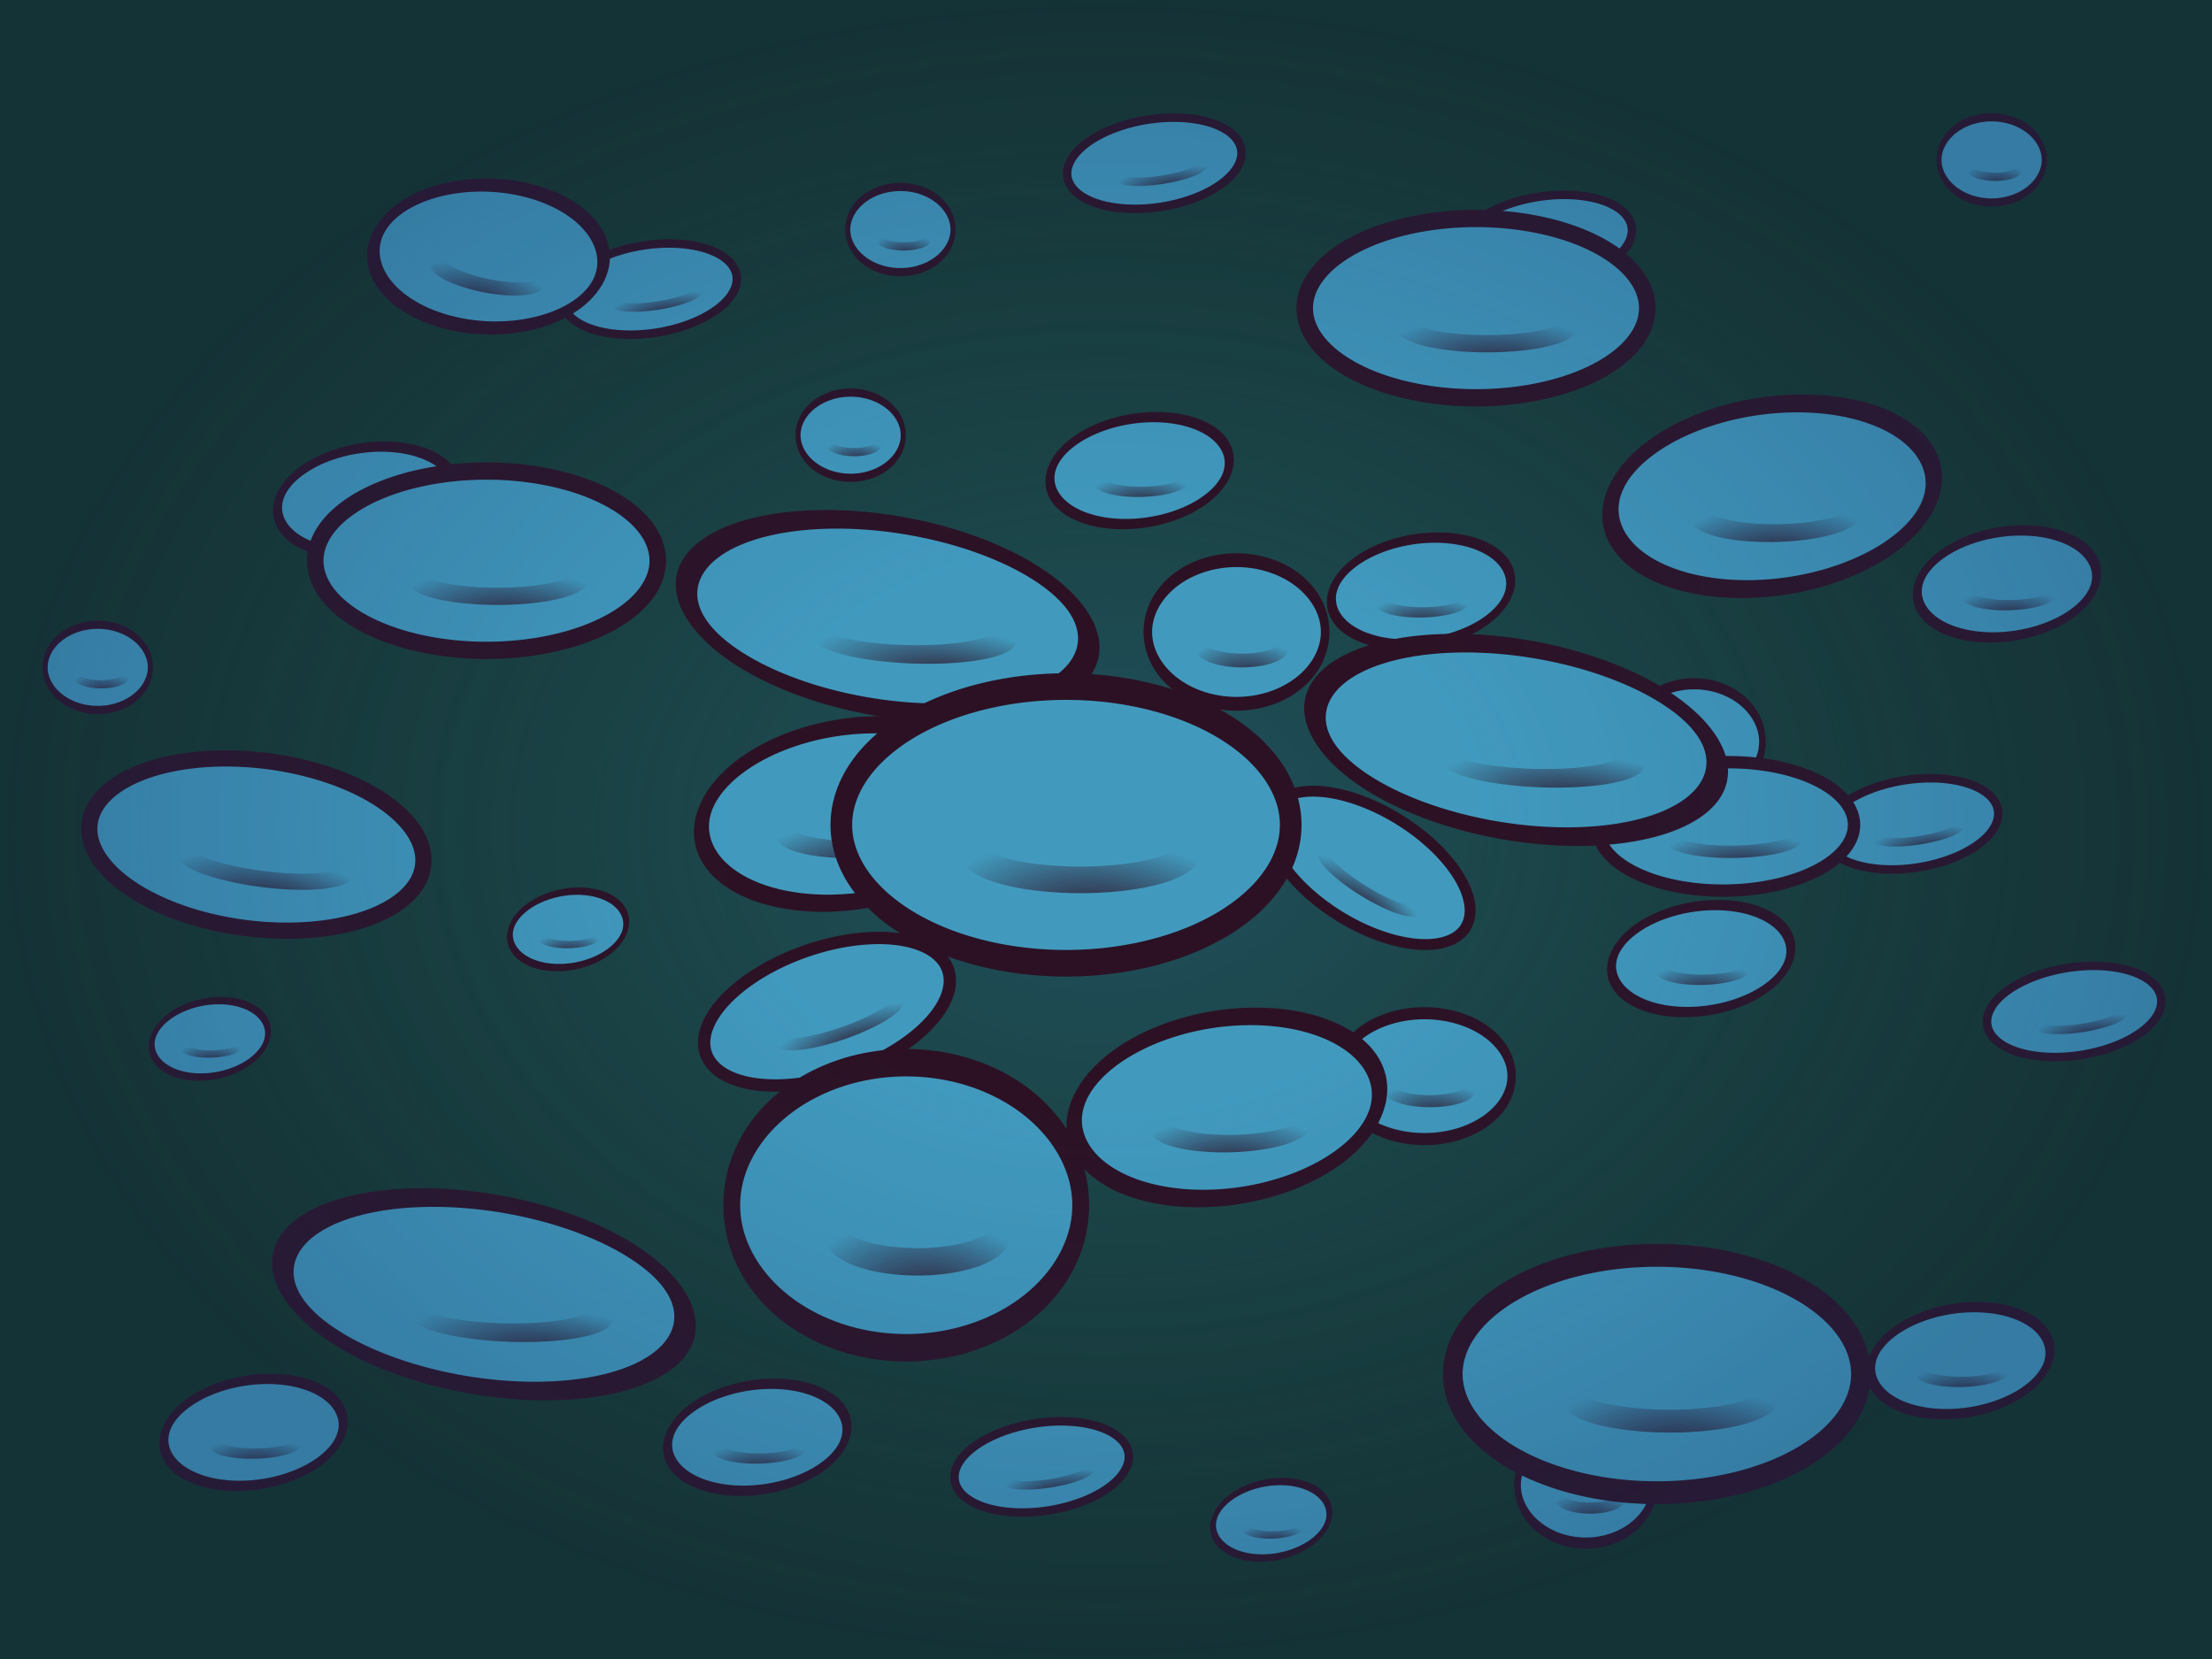 <?xml version="1.0" encoding="UTF-8" standalone="no"?>
<!-- Created with Inkscape (http://www.inkscape.org/) -->
<svg
   xmlns:dc="http://purl.org/dc/elements/1.1/"
   xmlns:cc="http://creativecommons.org/ns#"
   xmlns:rdf="http://www.w3.org/1999/02/22-rdf-syntax-ns#"
   xmlns:svg="http://www.w3.org/2000/svg"
   xmlns="http://www.w3.org/2000/svg"
   xmlns:xlink="http://www.w3.org/1999/xlink"
   xmlns:sodipodi="http://sodipodi.sourceforge.net/DTD/sodipodi-0.dtd"
   xmlns:inkscape="http://www.inkscape.org/namespaces/inkscape"
   width="640"
   height="480"
   id="svg2"
   sodipodi:version="0.32"
   inkscape:version="0.46"
   sodipodi:docname="bg0.svg"
   inkscape:output_extension="org.inkscape.output.svg.inkscape"
   inkscape:export-filename="C:\Users\Jesper\Documents\Visual Studio 2008\Projects\L2Stack\Debug\data\bg0.png"
   inkscape:export-xdpi="72"
   inkscape:export-ydpi="72"
   version="1.0">
  <defs
     id="defs4">
    <linearGradient
       id="linearGradient8697">
      <stop
         style="stop-color:#20505e;stop-opacity:1;"
         offset="0"
         id="stop8699" />
      <stop
         style="stop-color:#133323;stop-opacity:1;"
         offset="1"
         id="stop8701" />
    </linearGradient>
    <linearGradient
       id="linearGradient3537">
      <stop
         style="stop-color:#1e5074;stop-opacity:0;"
         offset="0"
         id="stop3539" />
      <stop
         id="stop3739"
         offset="0.329"
         style="stop-color:#1e3f74;stop-opacity:0;" />
      <stop
         style="stop-color:#193163;stop-opacity:0.298;"
         offset="1"
         id="stop3541" />
    </linearGradient>
    <linearGradient
       inkscape:collect="always"
       id="linearGradient2387">
      <stop
         style="stop-color:#2c1124;stop-opacity:1;"
         offset="0"
         id="stop2389" />
      <stop
         style="stop-color:#2c1124;stop-opacity:0;"
         offset="1"
         id="stop2391" />
    </linearGradient>
    <inkscape:perspective
       sodipodi:type="inkscape:persp3d"
       inkscape:vp_x="0 : 526.18109 : 1"
       inkscape:vp_y="0 : 1000 : 0"
       inkscape:vp_z="744.09448 : 526.18109 : 1"
       inkscape:persp3d-origin="372.04724 : 350.78739 : 1"
       id="perspective10" />
    <radialGradient
       inkscape:collect="always"
       xlink:href="#linearGradient3537"
       id="radialGradient3649"
       gradientUnits="userSpaceOnUse"
       gradientTransform="matrix(0.934,0,0,0.701,1.782,253.259)"
       cx="376.787"
       cy="393.238"
       fx="376.787"
       fy="393.238"
       r="342.442" />
    <radialGradient
       inkscape:collect="always"
       xlink:href="#linearGradient2387"
       id="radialGradient3657"
       gradientUnits="userSpaceOnUse"
       gradientTransform="matrix(3.5466034e-2,-0.555,1.389,8.873016e-2,-178.187,622.509)"
       cx="376.95"
       cy="431.967"
       fx="376.95"
       fy="431.967"
       r="105.879" />
    <radialGradient
       inkscape:collect="always"
       xlink:href="#linearGradient2387"
       id="radialGradient3663"
       gradientUnits="userSpaceOnUse"
       gradientTransform="matrix(3.5466034e-2,-0.555,1.389,8.873016e-2,-178.187,622.509)"
       cx="376.95"
       cy="431.967"
       fx="376.95"
       fy="431.967"
       r="105.879" />
    <radialGradient
       inkscape:collect="always"
       xlink:href="#linearGradient8697"
       id="radialGradient8703"
       cx="373.383"
       cy="514.104"
       fx="373.383"
       fy="514.104"
       r="339.507"
       gradientTransform="matrix(0.943,0,0,0.707,1.946,165.435)"
       gradientUnits="userSpaceOnUse" />
    <radialGradient
       inkscape:collect="always"
       xlink:href="#linearGradient2387"
       id="radialGradient6836"
       gradientUnits="userSpaceOnUse"
       gradientTransform="matrix(3.5466034e-2,-0.555,1.389,8.873016e-2,-178.187,622.509)"
       cx="376.95"
       cy="431.967"
       fx="376.95"
       fy="431.967"
       r="105.879" />
    <radialGradient
       inkscape:collect="always"
       xlink:href="#linearGradient2387"
       id="radialGradient6838"
       gradientUnits="userSpaceOnUse"
       gradientTransform="matrix(3.5466034e-2,-0.555,1.389,8.873016e-2,-178.187,622.509)"
       cx="376.95"
       cy="431.967"
       fx="376.95"
       fy="431.967"
       r="105.879" />
    <radialGradient
       inkscape:collect="always"
       xlink:href="#linearGradient2387"
       id="radialGradient6840"
       gradientUnits="userSpaceOnUse"
       gradientTransform="matrix(3.5466034e-2,-0.555,1.389,8.873016e-2,-178.187,622.509)"
       cx="376.95"
       cy="431.967"
       fx="376.95"
       fy="431.967"
       r="105.879" />
    <radialGradient
       inkscape:collect="always"
       xlink:href="#linearGradient2387"
       id="radialGradient6842"
       gradientUnits="userSpaceOnUse"
       gradientTransform="matrix(3.5466034e-2,-0.555,1.389,8.873016e-2,-178.187,622.509)"
       cx="376.95"
       cy="431.967"
       fx="376.95"
       fy="431.967"
       r="105.879" />
    <radialGradient
       inkscape:collect="always"
       xlink:href="#linearGradient2387"
       id="radialGradient6844"
       gradientUnits="userSpaceOnUse"
       gradientTransform="matrix(3.5466034e-2,-0.555,1.389,8.873016e-2,-178.187,622.509)"
       cx="376.95"
       cy="431.967"
       fx="376.95"
       fy="431.967"
       r="105.879" />
    <radialGradient
       inkscape:collect="always"
       xlink:href="#linearGradient2387"
       id="radialGradient6846"
       gradientUnits="userSpaceOnUse"
       gradientTransform="matrix(3.5466034e-2,-0.555,1.389,8.873016e-2,-178.187,622.509)"
       cx="376.95"
       cy="431.967"
       fx="376.95"
       fy="431.967"
       r="105.879" />
    <radialGradient
       inkscape:collect="always"
       xlink:href="#linearGradient2387"
       id="radialGradient6848"
       gradientUnits="userSpaceOnUse"
       gradientTransform="matrix(3.5466034e-2,-0.555,1.389,8.873016e-2,-178.187,622.509)"
       cx="376.95"
       cy="431.967"
       fx="376.95"
       fy="431.967"
       r="105.879" />
    <radialGradient
       inkscape:collect="always"
       xlink:href="#linearGradient2387"
       id="radialGradient6850"
       gradientUnits="userSpaceOnUse"
       gradientTransform="matrix(3.5466034e-2,-0.555,1.389,8.873016e-2,-178.187,622.509)"
       cx="376.95"
       cy="431.967"
       fx="376.95"
       fy="431.967"
       r="105.879" />
    <radialGradient
       inkscape:collect="always"
       xlink:href="#linearGradient2387"
       id="radialGradient6852"
       gradientUnits="userSpaceOnUse"
       gradientTransform="matrix(3.5466034e-2,-0.555,1.389,8.873016e-2,-178.187,622.509)"
       cx="376.95"
       cy="431.967"
       fx="376.95"
       fy="431.967"
       r="105.879" />
    <radialGradient
       inkscape:collect="always"
       xlink:href="#linearGradient2387"
       id="radialGradient6854"
       gradientUnits="userSpaceOnUse"
       gradientTransform="matrix(3.5466034e-2,-0.555,1.389,8.873016e-2,-178.187,622.509)"
       cx="376.95"
       cy="431.967"
       fx="376.95"
       fy="431.967"
       r="105.879" />
    <radialGradient
       inkscape:collect="always"
       xlink:href="#linearGradient2387"
       id="radialGradient6856"
       gradientUnits="userSpaceOnUse"
       gradientTransform="matrix(3.5466034e-2,-0.555,1.389,8.873016e-2,-178.187,622.509)"
       cx="376.95"
       cy="431.967"
       fx="376.95"
       fy="431.967"
       r="105.879" />
    <radialGradient
       inkscape:collect="always"
       xlink:href="#linearGradient2387"
       id="radialGradient6858"
       gradientUnits="userSpaceOnUse"
       gradientTransform="matrix(3.5466034e-2,-0.555,1.389,8.873016e-2,-178.187,622.509)"
       cx="376.95"
       cy="431.967"
       fx="376.95"
       fy="431.967"
       r="105.879" />
    <radialGradient
       inkscape:collect="always"
       xlink:href="#linearGradient2387"
       id="radialGradient6860"
       gradientUnits="userSpaceOnUse"
       gradientTransform="matrix(3.5466034e-2,-0.555,1.389,8.873016e-2,-178.187,622.509)"
       cx="376.95"
       cy="431.967"
       fx="376.95"
       fy="431.967"
       r="105.879" />
    <radialGradient
       inkscape:collect="always"
       xlink:href="#linearGradient2387"
       id="radialGradient6862"
       gradientUnits="userSpaceOnUse"
       gradientTransform="matrix(3.5466034e-2,-0.555,1.389,8.873016e-2,-178.187,622.509)"
       cx="376.95"
       cy="431.967"
       fx="376.95"
       fy="431.967"
       r="105.879" />
    <radialGradient
       inkscape:collect="always"
       xlink:href="#linearGradient2387"
       id="radialGradient6864"
       gradientUnits="userSpaceOnUse"
       gradientTransform="matrix(3.5466034e-2,-0.555,1.389,8.873016e-2,-178.187,622.509)"
       cx="376.95"
       cy="431.967"
       fx="376.95"
       fy="431.967"
       r="105.879" />
    <radialGradient
       inkscape:collect="always"
       xlink:href="#linearGradient2387"
       id="radialGradient6866"
       gradientUnits="userSpaceOnUse"
       gradientTransform="matrix(3.5466034e-2,-0.555,1.389,8.873016e-2,-178.187,622.509)"
       cx="376.95"
       cy="431.967"
       fx="376.95"
       fy="431.967"
       r="105.879" />
    <radialGradient
       inkscape:collect="always"
       xlink:href="#linearGradient2387"
       id="radialGradient6868"
       gradientUnits="userSpaceOnUse"
       gradientTransform="matrix(3.5466034e-2,-0.555,1.389,8.873016e-2,-178.187,622.509)"
       cx="376.95"
       cy="431.967"
       fx="376.95"
       fy="431.967"
       r="105.879" />
    <radialGradient
       inkscape:collect="always"
       xlink:href="#linearGradient2387"
       id="radialGradient6870"
       gradientUnits="userSpaceOnUse"
       gradientTransform="matrix(3.5466034e-2,-0.555,1.389,8.873016e-2,-178.187,622.509)"
       cx="376.95"
       cy="431.967"
       fx="376.95"
       fy="431.967"
       r="105.879" />
    <radialGradient
       inkscape:collect="always"
       xlink:href="#linearGradient2387"
       id="radialGradient6872"
       gradientUnits="userSpaceOnUse"
       gradientTransform="matrix(3.5466034e-2,-0.555,1.389,8.873016e-2,-178.187,622.509)"
       cx="376.95"
       cy="431.967"
       fx="376.95"
       fy="431.967"
       r="105.879" />
    <radialGradient
       inkscape:collect="always"
       xlink:href="#linearGradient2387"
       id="radialGradient6874"
       gradientUnits="userSpaceOnUse"
       gradientTransform="matrix(3.5466034e-2,-0.555,1.389,8.873016e-2,-178.187,622.509)"
       cx="376.95"
       cy="431.967"
       fx="376.95"
       fy="431.967"
       r="105.879" />
    <radialGradient
       inkscape:collect="always"
       xlink:href="#linearGradient2387"
       id="radialGradient6876"
       gradientUnits="userSpaceOnUse"
       gradientTransform="matrix(3.5466034e-2,-0.555,1.389,8.873016e-2,-178.187,622.509)"
       cx="376.95"
       cy="431.967"
       fx="376.95"
       fy="431.967"
       r="105.879" />
    <radialGradient
       inkscape:collect="always"
       xlink:href="#linearGradient2387"
       id="radialGradient6878"
       gradientUnits="userSpaceOnUse"
       gradientTransform="matrix(3.5466034e-2,-0.555,1.389,8.873016e-2,-178.187,622.509)"
       cx="376.95"
       cy="431.967"
       fx="376.95"
       fy="431.967"
       r="105.879" />
    <radialGradient
       inkscape:collect="always"
       xlink:href="#linearGradient2387"
       id="radialGradient6880"
       gradientUnits="userSpaceOnUse"
       gradientTransform="matrix(3.5466034e-2,-0.555,1.389,8.873016e-2,-178.187,622.509)"
       cx="376.95"
       cy="431.967"
       fx="376.95"
       fy="431.967"
       r="105.879" />
    <radialGradient
       inkscape:collect="always"
       xlink:href="#linearGradient2387"
       id="radialGradient6882"
       gradientUnits="userSpaceOnUse"
       gradientTransform="matrix(3.5466034e-2,-0.555,1.389,8.873016e-2,-178.187,622.509)"
       cx="376.95"
       cy="431.967"
       fx="376.95"
       fy="431.967"
       r="105.879" />
    <radialGradient
       inkscape:collect="always"
       xlink:href="#linearGradient2387"
       id="radialGradient6884"
       gradientUnits="userSpaceOnUse"
       gradientTransform="matrix(3.5466034e-2,-0.555,1.389,8.873016e-2,-178.187,622.509)"
       cx="376.95"
       cy="431.967"
       fx="376.95"
       fy="431.967"
       r="105.879" />
    <radialGradient
       inkscape:collect="always"
       xlink:href="#linearGradient2387"
       id="radialGradient6886"
       gradientUnits="userSpaceOnUse"
       gradientTransform="matrix(3.5466034e-2,-0.555,1.389,8.873016e-2,-178.187,622.509)"
       cx="376.95"
       cy="431.967"
       fx="376.95"
       fy="431.967"
       r="105.879" />
    <radialGradient
       inkscape:collect="always"
       xlink:href="#linearGradient2387"
       id="radialGradient6888"
       gradientUnits="userSpaceOnUse"
       gradientTransform="matrix(3.5466034e-2,-0.555,1.389,8.873016e-2,-178.187,622.509)"
       cx="376.95"
       cy="431.967"
       fx="376.95"
       fy="431.967"
       r="105.879" />
    <radialGradient
       inkscape:collect="always"
       xlink:href="#linearGradient2387"
       id="radialGradient6890"
       gradientUnits="userSpaceOnUse"
       gradientTransform="matrix(3.5466034e-2,-0.555,1.389,8.873016e-2,-178.187,622.509)"
       cx="376.95"
       cy="431.967"
       fx="376.95"
       fy="431.967"
       r="105.879" />
    <radialGradient
       inkscape:collect="always"
       xlink:href="#linearGradient2387"
       id="radialGradient6892"
       gradientUnits="userSpaceOnUse"
       gradientTransform="matrix(3.5466034e-2,-0.555,1.389,8.873016e-2,-178.187,622.509)"
       cx="376.95"
       cy="431.967"
       fx="376.95"
       fy="431.967"
       r="105.879" />
    <radialGradient
       inkscape:collect="always"
       xlink:href="#linearGradient2387"
       id="radialGradient6894"
       gradientUnits="userSpaceOnUse"
       gradientTransform="matrix(3.5466034e-2,-0.555,1.389,8.873016e-2,-178.187,622.509)"
       cx="376.95"
       cy="431.967"
       fx="376.95"
       fy="431.967"
       r="105.879" />
    <radialGradient
       inkscape:collect="always"
       xlink:href="#linearGradient2387"
       id="radialGradient6896"
       gradientUnits="userSpaceOnUse"
       gradientTransform="matrix(3.5466034e-2,-0.555,1.389,8.873016e-2,-178.187,622.509)"
       cx="376.95"
       cy="431.967"
       fx="376.95"
       fy="431.967"
       r="105.879" />
    <radialGradient
       inkscape:collect="always"
       xlink:href="#linearGradient2387"
       id="radialGradient6898"
       gradientUnits="userSpaceOnUse"
       gradientTransform="matrix(3.5466034e-2,-0.555,1.389,8.873016e-2,-178.187,622.509)"
       cx="376.95"
       cy="431.967"
       fx="376.95"
       fy="431.967"
       r="105.879" />
    <radialGradient
       inkscape:collect="always"
       xlink:href="#linearGradient2387"
       id="radialGradient6900"
       gradientUnits="userSpaceOnUse"
       gradientTransform="matrix(3.5466034e-2,-0.555,1.389,8.873016e-2,-178.187,622.509)"
       cx="376.95"
       cy="431.967"
       fx="376.95"
       fy="431.967"
       r="105.879" />
    <radialGradient
       inkscape:collect="always"
       xlink:href="#linearGradient2387"
       id="radialGradient6902"
       gradientUnits="userSpaceOnUse"
       gradientTransform="matrix(3.5466034e-2,-0.555,1.389,8.873016e-2,-178.187,622.509)"
       cx="376.95"
       cy="431.967"
       fx="376.95"
       fy="431.967"
       r="105.879" />
    <radialGradient
       inkscape:collect="always"
       xlink:href="#linearGradient2387"
       id="radialGradient6904"
       gradientUnits="userSpaceOnUse"
       gradientTransform="matrix(3.5466034e-2,-0.555,1.389,8.873016e-2,-178.187,622.509)"
       cx="376.95"
       cy="431.967"
       fx="376.95"
       fy="431.967"
       r="105.879" />
    <radialGradient
       inkscape:collect="always"
       xlink:href="#linearGradient2387"
       id="radialGradient6906"
       gradientUnits="userSpaceOnUse"
       gradientTransform="matrix(3.5466034e-2,-0.555,1.389,8.873016e-2,-178.187,622.509)"
       cx="376.95"
       cy="431.967"
       fx="376.95"
       fy="431.967"
       r="105.879" />
    <radialGradient
       inkscape:collect="always"
       xlink:href="#linearGradient2387"
       id="radialGradient6908"
       gradientUnits="userSpaceOnUse"
       gradientTransform="matrix(3.5466034e-2,-0.555,1.389,8.873016e-2,-178.187,622.509)"
       cx="376.95"
       cy="431.967"
       fx="376.95"
       fy="431.967"
       r="105.879" />
    <radialGradient
       inkscape:collect="always"
       xlink:href="#linearGradient2387"
       id="radialGradient6910"
       gradientUnits="userSpaceOnUse"
       gradientTransform="matrix(3.5466034e-2,-0.555,1.389,8.873016e-2,-178.187,622.509)"
       cx="376.95"
       cy="431.967"
       fx="376.95"
       fy="431.967"
       r="105.879" />
    <radialGradient
       inkscape:collect="always"
       xlink:href="#linearGradient2387"
       id="radialGradient6912"
       gradientUnits="userSpaceOnUse"
       gradientTransform="matrix(3.5466034e-2,-0.555,1.389,8.873016e-2,-178.187,622.509)"
       cx="376.95"
       cy="431.967"
       fx="376.95"
       fy="431.967"
       r="105.879" />
    <radialGradient
       inkscape:collect="always"
       xlink:href="#linearGradient2387"
       id="radialGradient6914"
       gradientUnits="userSpaceOnUse"
       gradientTransform="matrix(3.5466034e-2,-0.555,1.389,8.873016e-2,-178.187,622.509)"
       cx="376.95"
       cy="431.967"
       fx="376.95"
       fy="431.967"
       r="105.879" />
    <radialGradient
       inkscape:collect="always"
       xlink:href="#linearGradient2387"
       id="radialGradient6916"
       gradientUnits="userSpaceOnUse"
       gradientTransform="matrix(3.5466034e-2,-0.555,1.389,8.873016e-2,-178.187,622.509)"
       cx="376.95"
       cy="431.967"
       fx="376.95"
       fy="431.967"
       r="105.879" />
  </defs>
  <sodipodi:namedview
     id="base"
     pagecolor="#ffffff"
     bordercolor="#666666"
     borderopacity="1.0"
     gridtolerance="10000"
     guidetolerance="10"
     objecttolerance="10"
     inkscape:pageopacity="0.0"
     inkscape:pageshadow="2"
     inkscape:zoom="0.98994949"
     inkscape:cx="327.17164"
     inkscape:cy="245.46582"
     inkscape:document-units="px"
     inkscape:current-layer="layer1"
     showgrid="false"
     inkscape:window-width="1400"
     inkscape:window-height="1000"
     inkscape:window-x="230"
     inkscape:window-y="14" />
  <g
     inkscape:label="Layer 1"
     inkscape:groupmode="layer"
     id="layer1"
     transform="translate(-33.876,-288.86)">
    <rect
       style="opacity:1;fill:url(#radialGradient8703);fill-opacity:1;stroke:none;stroke-width:18.9;stroke-linecap:round;stroke-linejoin:round;stroke-miterlimit:4;stroke-dasharray:none;stroke-opacity:1"
       id="rect2465"
       width="640"
       height="480"
       x="33.876"
       y="288.86"
       ry="0" />
    <g
       id="g6714"
       transform="matrix(0.95,0,0,0.95,-0.551,43.463)">
      <g
         style="fill:#419abe;fill-opacity:1"
         transform="matrix(0.478,0,0,0.578,145.844,101.345)"
         id="g3335">
        <path
           sodipodi:type="arc"
           style="fill:#419abe;fill-opacity:1;stroke:#2c1124;stroke-width:18.9;stroke-linecap:round;stroke-linejoin:round;stroke-miterlimit:4;stroke-dasharray:none;stroke-opacity:1"
           id="path3337"
           sodipodi:cx="404.64285"
           sodipodi:cy="382.71933"
           sodipodi:rx="196.07143"
           sodipodi:ry="98.214287"
           d="M 600.714,382.719 A 196.071,98.214 0 1 1 208.571,382.719 A 196.071,98.214 0 1 1 600.714,382.719 z"
           transform="matrix(0.287,0,-9.9902716e-2,0.287,418.913,409.691)" />
        <path
           sodipodi:type="arc"
           style="fill:#419abe;fill-opacity:1;stroke:url(#radialGradient6836);stroke-width:18.9;stroke-linecap:round;stroke-linejoin:round;stroke-miterlimit:4;stroke-dasharray:none;stroke-opacity:1"
           id="path3339"
           sodipodi:cx="417.14285"
           sodipodi:cy="399.50504"
           sodipodi:rx="96.428574"
           sodipodi:ry="22.142857"
           d="M 513.571,399.505 A 96.429,22.143 0 1 1 320.714,399.505 A 96.429,22.143 0 1 1 513.571,399.505 z"
           transform="matrix(0.287,0,-9.9902716e-2,0.287,418.913,409.691)" />
      </g>
      <g
         style="fill:#419abe;fill-opacity:1"
         transform="matrix(0.797,0,0,0.964,-100.55,5.402)"
         id="g3355">
        <path
           sodipodi:type="arc"
           style="fill:#419abe;fill-opacity:1;stroke:#2c1124;stroke-width:18.9;stroke-linecap:round;stroke-linejoin:round;stroke-miterlimit:4;stroke-dasharray:none;stroke-opacity:1"
           id="path3357"
           sodipodi:cx="404.64285"
           sodipodi:cy="382.71933"
           sodipodi:rx="196.07143"
           sodipodi:ry="98.214287"
           d="M 600.714,382.719 A 196.071,98.214 0 1 1 208.571,382.719 A 196.071,98.214 0 1 1 600.714,382.719 z"
           transform="matrix(0.287,0,-9.9902716e-2,0.287,418.913,409.691)" />
        <path
           sodipodi:type="arc"
           style="fill:#419abe;fill-opacity:1;stroke:url(#radialGradient6838);stroke-width:18.9;stroke-linecap:round;stroke-linejoin:round;stroke-miterlimit:4;stroke-dasharray:none;stroke-opacity:1"
           id="path3359"
           sodipodi:cx="417.14285"
           sodipodi:cy="399.50504"
           sodipodi:rx="96.428574"
           sodipodi:ry="22.142857"
           d="M 513.571,399.505 A 96.429,22.143 0 1 1 320.714,399.505 A 96.429,22.143 0 1 1 513.571,399.505 z"
           transform="matrix(0.287,0,-9.9902716e-2,0.287,418.913,409.691)" />
      </g>
      <g
         style="fill:#419abe;fill-opacity:1"
         transform="matrix(0.771,0,0,0.734,-94.877,-121.084)"
         id="g3784">
        <path
           sodipodi:type="arc"
           style="fill:#419abe;fill-opacity:1;stroke:#2c1124;stroke-width:18.9;stroke-linecap:round;stroke-linejoin:round;stroke-miterlimit:4;stroke-dasharray:none;stroke-opacity:1"
           id="path3786"
           sodipodi:cx="404.64285"
           sodipodi:cy="382.71933"
           sodipodi:rx="196.07143"
           sodipodi:ry="98.214287"
           d="M 600.714,382.719 A 196.071,98.214 0 1 1 208.571,382.719 A 196.071,98.214 0 1 1 600.714,382.719 z"
           transform="matrix(0.106,0,0,0.18,463.188,628.576)" />
        <path
           sodipodi:type="arc"
           style="fill:#419abe;fill-opacity:1;stroke:url(#radialGradient6840);stroke-width:18.9;stroke-linecap:round;stroke-linejoin:round;stroke-miterlimit:4;stroke-dasharray:none;stroke-opacity:1"
           id="path3788"
           sodipodi:cx="417.14285"
           sodipodi:cy="399.50504"
           sodipodi:rx="96.428574"
           sodipodi:ry="22.142857"
           d="M 513.571,399.505 A 96.429,22.143 0 1 1 320.714,399.505 A 96.429,22.143 0 1 1 513.571,399.505 z"
           transform="matrix(0.106,0,0,0.18,463.188,628.576)" />
      </g>
      <g
         style="fill:#419abe;fill-opacity:1"
         transform="matrix(1.28,0,0,1.28,-143.647,-72.036)"
         id="g3717">
        <path
           sodipodi:type="arc"
           style="fill:#419abe;fill-opacity:1;stroke:#2c1124;stroke-width:18.9;stroke-linecap:round;stroke-linejoin:round;stroke-miterlimit:4;stroke-dasharray:none;stroke-opacity:1"
           id="path2419"
           sodipodi:cx="404.64285"
           sodipodi:cy="382.71933"
           sodipodi:rx="196.07143"
           sodipodi:ry="98.214287"
           d="M 600.714,382.719 A 196.071,98.214 0 1 1 208.571,382.719 A 196.071,98.214 0 1 1 600.714,382.719 z"
           transform="matrix(0.117,7.2318416e-2,-7.2318416e-2,0.117,446.653,390.54)" />
        <path
           sodipodi:type="arc"
           style="fill:#419abe;fill-opacity:1;stroke:url(#radialGradient6842);stroke-width:18.9;stroke-linecap:round;stroke-linejoin:round;stroke-miterlimit:4;stroke-dasharray:none;stroke-opacity:1"
           id="path2421"
           sodipodi:cx="417.14285"
           sodipodi:cy="399.50504"
           sodipodi:rx="96.428574"
           sodipodi:ry="22.142857"
           d="M 513.571,399.505 A 96.429,22.143 0 1 1 320.714,399.505 A 96.429,22.143 0 1 1 513.571,399.505 z"
           transform="matrix(0.117,7.2318416e-2,-7.2318416e-2,0.117,446.653,390.54)" />
      </g>
      <g
         style="fill:#419abe;fill-opacity:1"
         transform="translate(-45.457,35.355)"
         id="g3725">
        <path
           sodipodi:type="arc"
           style="fill:#419abe;fill-opacity:1;stroke:#2c1124;stroke-width:18.9;stroke-linecap:round;stroke-linejoin:round;stroke-miterlimit:4;stroke-dasharray:none;stroke-opacity:1"
           id="path2427"
           sodipodi:cx="404.64285"
           sodipodi:cy="382.71933"
           sodipodi:rx="196.07143"
           sodipodi:ry="98.214287"
           d="M 600.714,382.719 A 196.071,98.214 0 1 1 208.571,382.719 A 196.071,98.214 0 1 1 600.714,382.719 z"
           transform="matrix(0.188,-6.5282518e-2,6.5282518e-2,0.188,232.508,485.553)" />
        <path
           sodipodi:type="arc"
           style="fill:#419abe;fill-opacity:1;stroke:url(#radialGradient6844);stroke-width:18.9;stroke-linecap:round;stroke-linejoin:round;stroke-miterlimit:4;stroke-dasharray:none;stroke-opacity:1"
           id="path2429"
           sodipodi:cx="417.14285"
           sodipodi:cy="399.50504"
           sodipodi:rx="96.428574"
           sodipodi:ry="22.142857"
           d="M 513.571,399.505 A 96.429,22.143 0 1 1 320.714,399.505 A 96.429,22.143 0 1 1 513.571,399.505 z"
           transform="matrix(0.188,-6.5282518e-2,6.5282518e-2,0.188,232.508,485.553)" />
      </g>
      <g
         style="fill:#419abe;fill-opacity:1"
         transform="translate(-32.325,15.152)"
         id="g3735">
        <path
           sodipodi:type="arc"
           style="fill:#419abe;fill-opacity:1;stroke:#2c1124;stroke-width:18.9;stroke-linecap:round;stroke-linejoin:round;stroke-miterlimit:4;stroke-dasharray:none;stroke-opacity:1"
           id="path2435"
           sodipodi:cx="404.64285"
           sodipodi:cy="382.71933"
           sodipodi:rx="196.07143"
           sodipodi:ry="98.214287"
           d="M 600.714,382.719 A 196.071,98.214 0 1 1 208.571,382.719 A 196.071,98.214 0 1 1 600.714,382.719 z"
           transform="matrix(0.3,0,0.174,0.3,27.973,522.537)" />
        <path
           sodipodi:type="arc"
           style="fill:#419abe;fill-opacity:1;stroke:url(#radialGradient6846);stroke-width:18.9;stroke-linecap:round;stroke-linejoin:round;stroke-miterlimit:4;stroke-dasharray:none;stroke-opacity:1"
           id="path2437"
           sodipodi:cx="417.14285"
           sodipodi:cy="399.50504"
           sodipodi:rx="96.428574"
           sodipodi:ry="22.142857"
           d="M 513.571,399.505 A 96.429,22.143 0 1 1 320.714,399.505 A 96.429,22.143 0 1 1 513.571,399.505 z"
           transform="matrix(0.3,0,0.174,0.3,27.973,522.537)" />
      </g>
      <g
         style="fill:#419abe;fill-opacity:1"
         transform="matrix(0.862,0,0,1.003,147.705,-111.636)"
         id="g3315">
        <path
           sodipodi:type="arc"
           style="fill:#419abe;fill-opacity:1;stroke:#2c1124;stroke-width:18.9;stroke-linecap:round;stroke-linejoin:round;stroke-miterlimit:4;stroke-dasharray:none;stroke-opacity:1"
           id="path2443"
           sodipodi:cx="404.64285"
           sodipodi:cy="382.71933"
           sodipodi:rx="196.07143"
           sodipodi:ry="98.214287"
           d="M 600.714,382.719 A 196.071,98.214 0 1 1 208.571,382.719 A 196.071,98.214 0 1 1 600.714,382.719 z"
           transform="matrix(0.287,0,-9.9902716e-2,0.287,418.913,409.691)" />
        <path
           sodipodi:type="arc"
           style="fill:#419abe;fill-opacity:1;stroke:url(#radialGradient6848);stroke-width:18.9;stroke-linecap:round;stroke-linejoin:round;stroke-miterlimit:4;stroke-dasharray:none;stroke-opacity:1"
           id="path2445"
           sodipodi:cx="417.14285"
           sodipodi:cy="399.50504"
           sodipodi:rx="96.428574"
           sodipodi:ry="22.142857"
           d="M 513.571,399.505 A 96.429,22.143 0 1 1 320.714,399.505 A 96.429,22.143 0 1 1 513.571,399.505 z"
           transform="matrix(0.287,0,-9.9902716e-2,0.287,418.913,409.691)" />
      </g>
      <path
         transform="matrix(0.135,-2.1077575e-2,2.1077575e-2,0.135,325.108,264.897)"
         d="M 600.714,382.719 A 196.071,98.214 0 1 1 208.571,382.719 A 196.071,98.214 0 1 1 600.714,382.719 z"
         sodipodi:ry="98.214287"
         sodipodi:rx="196.07143"
         sodipodi:cy="382.71933"
         sodipodi:cx="404.64285"
         id="path2451"
         style="fill:#419abe;fill-opacity:1;stroke:#2c1124;stroke-width:18.9;stroke-linecap:round;stroke-linejoin:round;stroke-miterlimit:4;stroke-dasharray:none;stroke-opacity:1"
         sodipodi:type="arc" />
      <path
         transform="matrix(0.135,-2.1077575e-2,2.1077575e-2,0.135,325.108,264.897)"
         d="M 513.571,399.505 A 96.429,22.143 0 1 1 320.714,399.505 A 96.429,22.143 0 1 1 513.571,399.505 z"
         sodipodi:ry="22.142857"
         sodipodi:rx="96.428574"
         sodipodi:cy="399.50504"
         sodipodi:cx="417.14285"
         id="path2453"
         style="fill:#419abe;fill-opacity:1;stroke:url(#radialGradient6850);stroke-width:18.9;stroke-linecap:round;stroke-linejoin:round;stroke-miterlimit:4;stroke-dasharray:none;stroke-opacity:1"
         sodipodi:type="arc" />
      <g
         style="fill:#419abe;fill-opacity:1"
         transform="translate(-69.701,-17.173)"
         id="g3729">
        <path
           sodipodi:type="arc"
           style="fill:#419abe;fill-opacity:1;stroke:#2c1124;stroke-width:18.9;stroke-linecap:round;stroke-linejoin:round;stroke-miterlimit:4;stroke-dasharray:none;stroke-opacity:1"
           id="path2459"
           sodipodi:cx="404.64285"
           sodipodi:cy="382.71933"
           sodipodi:rx="196.07143"
           sodipodi:ry="98.214287"
           d="M 600.714,382.719 A 196.071,98.214 0 1 1 208.571,382.719 A 196.071,98.214 0 1 1 600.714,382.719 z"
           transform="matrix(0.259,3.2657828e-2,-3.2657828e-2,0.259,91.716,420.364)" />
        <path
           sodipodi:type="arc"
           style="fill:#419abe;fill-opacity:1;stroke:url(#radialGradient6852);stroke-width:18.9;stroke-linecap:round;stroke-linejoin:round;stroke-miterlimit:4;stroke-dasharray:none;stroke-opacity:1"
           id="path2461"
           sodipodi:cx="417.14285"
           sodipodi:cy="399.50504"
           sodipodi:rx="96.428574"
           sodipodi:ry="22.142857"
           d="M 513.571,399.505 A 96.429,22.143 0 1 1 320.714,399.505 A 96.429,22.143 0 1 1 513.571,399.505 z"
           transform="matrix(0.259,3.2657828e-2,-3.2657828e-2,0.259,91.716,420.364)" />
      </g>
      <g
         style="fill:#419abe;fill-opacity:1"
         transform="translate(57.579,0)"
         id="g3699">
        <path
           sodipodi:type="arc"
           style="fill:#419abe;fill-opacity:1;stroke:#2c1124;stroke-width:18.9;stroke-linecap:round;stroke-linejoin:round;stroke-miterlimit:4;stroke-dasharray:none;stroke-opacity:1"
           id="path2469"
           sodipodi:cx="404.64285"
           sodipodi:cy="382.71933"
           sodipodi:rx="196.07143"
           sodipodi:ry="98.214287"
           d="M 600.714,382.719 A 196.071,98.214 0 1 1 208.571,382.719 A 196.071,98.214 0 1 1 600.714,382.719 z"
           transform="matrix(0.135,-2.1077575e-2,2.1077575e-2,0.135,498.012,466.089)" />
        <path
           sodipodi:type="arc"
           style="fill:#419abe;fill-opacity:1;stroke:url(#radialGradient6854);stroke-width:18.9;stroke-linecap:round;stroke-linejoin:round;stroke-miterlimit:4;stroke-dasharray:none;stroke-opacity:1"
           id="path2471"
           sodipodi:cx="417.14285"
           sodipodi:cy="399.50504"
           sodipodi:rx="96.428574"
           sodipodi:ry="22.142857"
           d="M 513.571,399.505 A 96.429,22.143 0 1 1 320.714,399.505 A 96.429,22.143 0 1 1 513.571,399.505 z"
           transform="matrix(0.135,-2.1077575e-2,2.1077575e-2,0.135,498.012,466.089)" />
      </g>
      <g
         style="fill:#419abe;fill-opacity:1"
         transform="translate(-12.122,43.437)"
         id="g3747">
        <path
           sodipodi:type="arc"
           style="fill:#419abe;fill-opacity:1;stroke:#2c1124;stroke-width:18.9;stroke-linecap:round;stroke-linejoin:round;stroke-miterlimit:4;stroke-dasharray:none;stroke-opacity:1"
           id="path2477"
           sodipodi:cx="404.64285"
           sodipodi:cy="382.71933"
           sodipodi:rx="196.07143"
           sodipodi:ry="98.214287"
           d="M 600.714,382.719 A 196.071,98.214 0 1 1 208.571,382.719 A 196.071,98.214 0 1 1 600.714,382.719 z"
           transform="matrix(0.135,-2.1077575e-2,2.1077575e-2,0.135,302.918,618.507)" />
        <path
           sodipodi:type="arc"
           style="fill:#419abe;fill-opacity:1;stroke:url(#radialGradient6856);stroke-width:18.9;stroke-linecap:round;stroke-linejoin:round;stroke-miterlimit:4;stroke-dasharray:none;stroke-opacity:1"
           id="path2479"
           sodipodi:cx="417.14285"
           sodipodi:cy="399.50504"
           sodipodi:rx="96.428574"
           sodipodi:ry="22.142857"
           d="M 513.571,399.505 A 96.429,22.143 0 1 1 320.714,399.505 A 96.429,22.143 0 1 1 513.571,399.505 z"
           transform="matrix(0.135,-2.1077575e-2,2.1077575e-2,0.135,302.918,618.507)" />
      </g>
      <path
         transform="matrix(0.135,-2.1077575e-2,2.1077575e-2,0.135,444.013,288.413)"
         d="M 600.714,382.719 A 196.071,98.214 0 1 1 208.571,382.719 A 196.071,98.214 0 1 1 600.714,382.719 z"
         sodipodi:ry="98.214287"
         sodipodi:rx="196.07143"
         sodipodi:cy="382.71933"
         sodipodi:cx="404.64285"
         id="path2485"
         style="fill:#419abe;fill-opacity:1;stroke:#2c1124;stroke-width:18.9;stroke-linecap:round;stroke-linejoin:round;stroke-miterlimit:4;stroke-dasharray:none;stroke-opacity:1"
         sodipodi:type="arc" />
      <path
         transform="matrix(0.135,-2.1077575e-2,2.1077575e-2,0.135,444.013,288.413)"
         d="M 513.571,399.505 A 96.429,22.143 0 1 1 320.714,399.505 A 96.429,22.143 0 1 1 513.571,399.505 z"
         sodipodi:ry="22.142857"
         sodipodi:rx="96.428574"
         sodipodi:cy="399.50504"
         sodipodi:cx="417.14285"
         id="path2487"
         style="fill:#419abe;fill-opacity:1;stroke:url(#radialGradient6858);stroke-width:18.9;stroke-linecap:round;stroke-linejoin:round;stroke-miterlimit:4;stroke-dasharray:none;stroke-opacity:1"
         sodipodi:type="arc" />
      <path
         transform="matrix(0.135,-2.1077575e-2,2.1077575e-2,0.135,171.403,303.22)"
         d="M 600.714,382.719 A 196.071,98.214 0 1 1 208.571,382.719 A 196.071,98.214 0 1 1 600.714,382.719 z"
         sodipodi:ry="98.214287"
         sodipodi:rx="196.07143"
         sodipodi:cy="382.71933"
         sodipodi:cx="404.64285"
         id="path2493"
         style="fill:#419abe;fill-opacity:1;stroke:#2c1124;stroke-width:18.9;stroke-linecap:round;stroke-linejoin:round;stroke-miterlimit:4;stroke-dasharray:none;stroke-opacity:1"
         sodipodi:type="arc" />
      <path
         transform="matrix(0.135,-2.1077575e-2,2.1077575e-2,0.135,171.403,303.22)"
         d="M 513.571,399.505 A 96.429,22.143 0 1 1 320.714,399.505 A 96.429,22.143 0 1 1 513.571,399.505 z"
         sodipodi:ry="22.142857"
         sodipodi:rx="96.428574"
         sodipodi:cy="399.50504"
         sodipodi:cx="417.14285"
         id="path2495"
         style="fill:#419abe;fill-opacity:1;stroke:url(#radialGradient6860);stroke-width:18.9;stroke-linecap:round;stroke-linejoin:round;stroke-miterlimit:4;stroke-dasharray:none;stroke-opacity:1"
         sodipodi:type="arc" />
      <g
         style="fill:#419abe;fill-opacity:1"
         transform="translate(102.025,-15.152)"
         id="g3693">
        <path
           sodipodi:type="arc"
           style="fill:#419abe;fill-opacity:1;stroke:#2c1124;stroke-width:18.9;stroke-linecap:round;stroke-linejoin:round;stroke-miterlimit:4;stroke-dasharray:none;stroke-opacity:1"
           id="path2501"
           sodipodi:cx="404.64285"
           sodipodi:cy="382.71933"
           sodipodi:rx="196.07143"
           sodipodi:ry="98.214287"
           d="M 600.714,382.719 A 196.071,98.214 0 1 1 208.571,382.719 A 196.071,98.214 0 1 1 600.714,382.719 z"
           transform="matrix(0.135,-2.1077575e-2,2.1077575e-2,0.135,503.238,538.378)" />
        <path
           sodipodi:type="arc"
           style="fill:#419abe;fill-opacity:1;stroke:url(#radialGradient6862);stroke-width:18.9;stroke-linecap:round;stroke-linejoin:round;stroke-miterlimit:4;stroke-dasharray:none;stroke-opacity:1"
           id="path2503"
           sodipodi:cx="417.14285"
           sodipodi:cy="399.50504"
           sodipodi:rx="96.428574"
           sodipodi:ry="22.142857"
           d="M 513.571,399.505 A 96.429,22.143 0 1 1 320.714,399.505 A 96.429,22.143 0 1 1 513.571,399.505 z"
           transform="matrix(0.135,-2.1077575e-2,2.1077575e-2,0.135,503.238,538.378)" />
      </g>
      <g
         style="fill:#419abe;fill-opacity:1"
         transform="matrix(0.478,0,0,0.578,409.993,135.866)"
         id="g3365">
        <path
           sodipodi:type="arc"
           style="fill:#419abe;fill-opacity:1;stroke:#2c1124;stroke-width:18.9;stroke-linecap:round;stroke-linejoin:round;stroke-miterlimit:4;stroke-dasharray:none;stroke-opacity:1"
           id="path3367"
           sodipodi:cx="404.64285"
           sodipodi:cy="382.71933"
           sodipodi:rx="196.07143"
           sodipodi:ry="98.214287"
           d="M 600.714,382.719 A 196.071,98.214 0 1 1 208.571,382.719 A 196.071,98.214 0 1 1 600.714,382.719 z"
           transform="matrix(0.287,0,-9.9902716e-2,0.287,418.913,409.691)" />
        <path
           sodipodi:type="arc"
           style="fill:#419abe;fill-opacity:1;stroke:url(#radialGradient6864);stroke-width:18.9;stroke-linecap:round;stroke-linejoin:round;stroke-miterlimit:4;stroke-dasharray:none;stroke-opacity:1"
           id="path3369"
           sodipodi:cx="417.14285"
           sodipodi:cy="399.50504"
           sodipodi:rx="96.428574"
           sodipodi:ry="22.142857"
           d="M 513.571,399.505 A 96.429,22.143 0 1 1 320.714,399.505 A 96.429,22.143 0 1 1 513.571,399.505 z"
           transform="matrix(0.287,0,-9.9902716e-2,0.287,418.913,409.691)" />
      </g>
      <g
         style="fill:#419abe;fill-opacity:1"
         transform="matrix(1.278,0,0,1.084,-176.706,-169.99)"
         id="g3776">
        <path
           sodipodi:type="arc"
           style="fill:#419abe;fill-opacity:1;stroke:#2c1124;stroke-width:18.9;stroke-linecap:round;stroke-linejoin:round;stroke-miterlimit:4;stroke-dasharray:none;stroke-opacity:1"
           id="path3778"
           sodipodi:cx="404.64285"
           sodipodi:cy="382.71933"
           sodipodi:rx="196.07143"
           sodipodi:ry="98.214287"
           d="M 600.714,382.719 A 196.071,98.214 0 1 1 208.571,382.719 A 196.071,98.214 0 1 1 600.714,382.719 z"
           transform="matrix(0.106,0,0,0.18,463.188,628.576)" />
        <path
           sodipodi:type="arc"
           style="fill:#419abe;fill-opacity:1;stroke:url(#radialGradient6866);stroke-width:18.9;stroke-linecap:round;stroke-linejoin:round;stroke-miterlimit:4;stroke-dasharray:none;stroke-opacity:1"
           id="path3780"
           sodipodi:cx="417.14285"
           sodipodi:cy="399.50504"
           sodipodi:rx="96.428574"
           sodipodi:ry="22.142857"
           d="M 513.571,399.505 A 96.429,22.143 0 1 1 320.714,399.505 A 96.429,22.143 0 1 1 513.571,399.505 z"
           transform="matrix(0.106,0,0,0.18,463.188,628.576)" />
      </g>
      <g
         style="fill:#419abe;fill-opacity:1"
         transform="matrix(0.478,0,0,0.578,231.558,138.049)"
         id="g3375">
        <path
           sodipodi:type="arc"
           style="fill:#419abe;fill-opacity:1;stroke:#2c1124;stroke-width:18.9;stroke-linecap:round;stroke-linejoin:round;stroke-miterlimit:4;stroke-dasharray:none;stroke-opacity:1"
           id="path3377"
           sodipodi:cx="404.64285"
           sodipodi:cy="382.71933"
           sodipodi:rx="196.07143"
           sodipodi:ry="98.214287"
           d="M 600.714,382.719 A 196.071,98.214 0 1 1 208.571,382.719 A 196.071,98.214 0 1 1 600.714,382.719 z"
           transform="matrix(0.287,0,-9.9902716e-2,0.287,418.913,409.691)" />
        <path
           sodipodi:type="arc"
           style="fill:#419abe;fill-opacity:1;stroke:url(#radialGradient6868);stroke-width:18.9;stroke-linecap:round;stroke-linejoin:round;stroke-miterlimit:4;stroke-dasharray:none;stroke-opacity:1"
           id="path3379"
           sodipodi:cx="417.14285"
           sodipodi:cy="399.50504"
           sodipodi:rx="96.428574"
           sodipodi:ry="22.142857"
           d="M 513.571,399.505 A 96.429,22.143 0 1 1 320.714,399.505 A 96.429,22.143 0 1 1 513.571,399.505 z"
           transform="matrix(0.287,0,-9.9902716e-2,0.287,418.913,409.691)" />
      </g>
      <g
         style="fill:#419abe;fill-opacity:1"
         transform="matrix(0.478,0,0,0.578,29.408,395.757)"
         id="g3385">
        <path
           sodipodi:type="arc"
           style="fill:#419abe;fill-opacity:1;stroke:#2c1124;stroke-width:18.9;stroke-linecap:round;stroke-linejoin:round;stroke-miterlimit:4;stroke-dasharray:none;stroke-opacity:1"
           id="path3387"
           sodipodi:cx="404.64285"
           sodipodi:cy="382.71933"
           sodipodi:rx="196.07143"
           sodipodi:ry="98.214287"
           d="M 600.714,382.719 A 196.071,98.214 0 1 1 208.571,382.719 A 196.071,98.214 0 1 1 600.714,382.719 z"
           transform="matrix(0.287,0,-9.9902716e-2,0.287,418.913,409.691)" />
        <path
           sodipodi:type="arc"
           style="fill:#419abe;fill-opacity:1;stroke:url(#radialGradient6870);stroke-width:18.9;stroke-linecap:round;stroke-linejoin:round;stroke-miterlimit:4;stroke-dasharray:none;stroke-opacity:1"
           id="path3389"
           sodipodi:cx="417.14285"
           sodipodi:cy="399.50504"
           sodipodi:rx="96.428574"
           sodipodi:ry="22.142857"
           d="M 513.571,399.505 A 96.429,22.143 0 1 1 320.714,399.505 A 96.429,22.143 0 1 1 513.571,399.505 z"
           transform="matrix(0.287,0,-9.9902716e-2,0.287,418.913,409.691)" />
      </g>
      <g
         style="fill:#419abe;fill-opacity:1"
         transform="matrix(0.478,0,0,0.578,395.787,372.416)"
         id="g3395">
        <path
           sodipodi:type="arc"
           style="fill:#419abe;fill-opacity:1;stroke:#2c1124;stroke-width:18.9;stroke-linecap:round;stroke-linejoin:round;stroke-miterlimit:4;stroke-dasharray:none;stroke-opacity:1"
           id="path3397"
           sodipodi:cx="404.64285"
           sodipodi:cy="382.71933"
           sodipodi:rx="196.07143"
           sodipodi:ry="98.214287"
           d="M 600.714,382.719 A 196.071,98.214 0 1 1 208.571,382.719 A 196.071,98.214 0 1 1 600.714,382.719 z"
           transform="matrix(0.287,0,-9.9902716e-2,0.287,418.913,409.691)" />
        <path
           sodipodi:type="arc"
           style="fill:#419abe;fill-opacity:1;stroke:url(#radialGradient6872);stroke-width:18.9;stroke-linecap:round;stroke-linejoin:round;stroke-miterlimit:4;stroke-dasharray:none;stroke-opacity:1"
           id="path3399"
           sodipodi:cx="417.14285"
           sodipodi:cy="399.50504"
           sodipodi:rx="96.428574"
           sodipodi:ry="22.142857"
           d="M 513.571,399.505 A 96.429,22.143 0 1 1 320.714,399.505 A 96.429,22.143 0 1 1 513.571,399.505 z"
           transform="matrix(0.287,0,-9.9902716e-2,0.287,418.913,409.691)" />
      </g>
      <g
         style="fill:#419abe;fill-opacity:1"
         transform="matrix(0.814,0,0,0.984,5.497,84.379)"
         id="g3405">
        <path
           sodipodi:type="arc"
           style="fill:#419abe;fill-opacity:1;stroke:#2c1124;stroke-width:18.9;stroke-linecap:round;stroke-linejoin:round;stroke-miterlimit:4;stroke-dasharray:none;stroke-opacity:1"
           id="path3407"
           sodipodi:cx="404.64285"
           sodipodi:cy="382.71933"
           sodipodi:rx="196.07143"
           sodipodi:ry="98.214287"
           d="M 600.714,382.719 A 196.071,98.214 0 1 1 208.571,382.719 A 196.071,98.214 0 1 1 600.714,382.719 z"
           transform="matrix(0.287,0,-9.9902716e-2,0.287,418.913,409.691)" />
        <path
           sodipodi:type="arc"
           style="fill:#419abe;fill-opacity:1;stroke:url(#radialGradient6874);stroke-width:18.9;stroke-linecap:round;stroke-linejoin:round;stroke-miterlimit:4;stroke-dasharray:none;stroke-opacity:1"
           id="path3409"
           sodipodi:cx="417.14285"
           sodipodi:cy="399.50504"
           sodipodi:rx="96.428574"
           sodipodi:ry="22.142857"
           d="M 513.571,399.505 A 96.429,22.143 0 1 1 320.714,399.505 A 96.429,22.143 0 1 1 513.571,399.505 z"
           transform="matrix(0.287,0,-9.9902716e-2,0.287,418.913,409.691)" />
      </g>
      <g
         style="fill:#419abe;fill-opacity:1"
         transform="matrix(0.478,0,0,0.578,-124.02,394.266)"
         id="g3415">
        <path
           sodipodi:type="arc"
           style="fill:#419abe;fill-opacity:1;stroke:#2c1124;stroke-width:18.9;stroke-linecap:round;stroke-linejoin:round;stroke-miterlimit:4;stroke-dasharray:none;stroke-opacity:1"
           id="path3417"
           sodipodi:cx="404.64285"
           sodipodi:cy="382.71933"
           sodipodi:rx="196.07143"
           sodipodi:ry="98.214287"
           d="M 600.714,382.719 A 196.071,98.214 0 1 1 208.571,382.719 A 196.071,98.214 0 1 1 600.714,382.719 z"
           transform="matrix(0.287,0,-9.9902716e-2,0.287,418.913,409.691)" />
        <path
           sodipodi:type="arc"
           style="fill:#419abe;fill-opacity:1;stroke:url(#radialGradient6876);stroke-width:18.9;stroke-linecap:round;stroke-linejoin:round;stroke-miterlimit:4;stroke-dasharray:none;stroke-opacity:1"
           id="path3419"
           sodipodi:cx="417.14285"
           sodipodi:cy="399.50504"
           sodipodi:rx="96.428574"
           sodipodi:ry="22.142857"
           d="M 513.571,399.505 A 96.429,22.143 0 1 1 320.714,399.505 A 96.429,22.143 0 1 1 513.571,399.505 z"
           transform="matrix(0.287,0,-9.9902716e-2,0.287,418.913,409.691)" />
      </g>
      <g
         style="fill:#419abe;fill-opacity:1"
         transform="matrix(0.478,0,0,0.578,-89.397,110.329)"
         id="g3425">
        <path
           sodipodi:type="arc"
           style="fill:#419abe;fill-opacity:1;stroke:#2c1124;stroke-width:18.9;stroke-linecap:round;stroke-linejoin:round;stroke-miterlimit:4;stroke-dasharray:none;stroke-opacity:1"
           id="path3427"
           sodipodi:cx="404.64285"
           sodipodi:cy="382.71933"
           sodipodi:rx="196.07143"
           sodipodi:ry="98.214287"
           d="M 600.714,382.719 A 196.071,98.214 0 1 1 208.571,382.719 A 196.071,98.214 0 1 1 600.714,382.719 z"
           transform="matrix(0.287,0,-9.9902716e-2,0.287,418.913,409.691)" />
        <path
           sodipodi:type="arc"
           style="fill:#419abe;fill-opacity:1;stroke:url(#radialGradient6878);stroke-width:18.9;stroke-linecap:round;stroke-linejoin:round;stroke-miterlimit:4;stroke-dasharray:none;stroke-opacity:1"
           id="path3429"
           sodipodi:cx="417.14285"
           sodipodi:cy="399.50504"
           sodipodi:rx="96.428574"
           sodipodi:ry="22.142857"
           d="M 513.571,399.505 A 96.429,22.143 0 1 1 320.714,399.505 A 96.429,22.143 0 1 1 513.571,399.505 z"
           transform="matrix(0.287,0,-9.9902716e-2,0.287,418.913,409.691)" />
      </g>
      <g
         style="fill:#419abe;fill-opacity:1"
         transform="translate(28.284,-2.02)"
         id="g3711">
        <path
           sodipodi:type="arc"
           style="fill:#419abe;fill-opacity:1;stroke:#2c1124;stroke-width:18.9;stroke-linecap:round;stroke-linejoin:round;stroke-miterlimit:4;stroke-dasharray:none;stroke-opacity:1"
           id="path3457"
           sodipodi:cx="404.64285"
           sodipodi:cy="382.71933"
           sodipodi:rx="196.07143"
           sodipodi:ry="98.214287"
           d="M 600.714,382.719 A 196.071,98.214 0 1 1 208.571,382.719 A 196.071,98.214 0 1 1 600.714,382.719 z"
           transform="matrix(0.106,0,0,0.18,481.043,417.369)" />
        <path
           sodipodi:type="arc"
           style="fill:#419abe;fill-opacity:1;stroke:url(#radialGradient6880);stroke-width:18.9;stroke-linecap:round;stroke-linejoin:round;stroke-miterlimit:4;stroke-dasharray:none;stroke-opacity:1"
           id="path3459"
           sodipodi:cx="417.14285"
           sodipodi:cy="399.50504"
           sodipodi:rx="96.428574"
           sodipodi:ry="22.142857"
           d="M 513.571,399.505 A 96.429,22.143 0 1 1 320.714,399.505 A 96.429,22.143 0 1 1 513.571,399.505 z"
           transform="matrix(0.106,0,0,0.18,481.043,417.369)" />
      </g>
      <g
         style="fill:#419abe;fill-opacity:1"
         transform="translate(-57.579,-15.152)"
         id="g3741">
        <path
           sodipodi:type="arc"
           style="fill:#419abe;fill-opacity:1;stroke:#2c1124;stroke-width:18.9;stroke-linecap:round;stroke-linejoin:round;stroke-miterlimit:4;stroke-dasharray:none;stroke-opacity:1"
           id="path3465"
           sodipodi:cx="404.64285"
           sodipodi:cy="382.71933"
           sodipodi:rx="196.07143"
           sodipodi:ry="98.214287"
           d="M 600.714,382.719 A 196.071,98.214 0 1 1 208.571,382.719 A 196.071,98.214 0 1 1 600.714,382.719 z"
           transform="matrix(0.271,0,0,0.442,260.162,471.364)" />
        <path
           sodipodi:type="arc"
           style="fill:#419abe;fill-opacity:1;stroke:url(#radialGradient6882);stroke-width:18.9;stroke-linecap:round;stroke-linejoin:round;stroke-miterlimit:4;stroke-dasharray:none;stroke-opacity:1"
           id="path3467"
           sodipodi:cx="417.14285"
           sodipodi:cy="399.50504"
           sodipodi:rx="96.428574"
           sodipodi:ry="22.142857"
           d="M 513.571,399.505 A 96.429,22.143 0 1 1 320.714,399.505 A 96.429,22.143 0 1 1 513.571,399.505 z"
           transform="matrix(0.271,0,0,0.442,260.162,471.364)" />
      </g>
      <g
         style="fill:#419abe;fill-opacity:1"
         transform="matrix(1.299,0,0,1.237,-244.574,-411.975)"
         id="g3792">
        <path
           sodipodi:type="arc"
           style="fill:#419abe;fill-opacity:1;stroke:#2c1124;stroke-width:18.9;stroke-linecap:round;stroke-linejoin:round;stroke-miterlimit:4;stroke-dasharray:none;stroke-opacity:1"
           id="path3794"
           sodipodi:cx="404.64285"
           sodipodi:cy="382.71933"
           sodipodi:rx="196.07143"
           sodipodi:ry="98.214287"
           d="M 600.714,382.719 A 196.071,98.214 0 1 1 208.571,382.719 A 196.071,98.214 0 1 1 600.714,382.719 z"
           transform="matrix(0.106,0,0,0.18,463.188,628.576)" />
        <path
           sodipodi:type="arc"
           style="fill:#419abe;fill-opacity:1;stroke:url(#radialGradient6884);stroke-width:18.9;stroke-linecap:round;stroke-linejoin:round;stroke-miterlimit:4;stroke-dasharray:none;stroke-opacity:1"
           id="path3796"
           sodipodi:cx="417.14285"
           sodipodi:cy="399.50504"
           sodipodi:rx="96.428574"
           sodipodi:ry="22.142857"
           d="M 513.571,399.505 A 96.429,22.143 0 1 1 320.714,399.505 A 96.429,22.143 0 1 1 513.571,399.505 z"
           transform="matrix(0.106,0,0,0.18,463.188,628.576)" />
      </g>
      <g
         style="fill:#419abe;fill-opacity:1"
         transform="translate(-243.447,-84.853)"
         id="g3721">
        <path
           sodipodi:type="arc"
           style="fill:#419abe;fill-opacity:1;stroke:#2c1124;stroke-width:18.9;stroke-linecap:round;stroke-linejoin:round;stroke-miterlimit:4;stroke-dasharray:none;stroke-opacity:1"
           id="path3473"
           sodipodi:cx="404.64285"
           sodipodi:cy="382.71933"
           sodipodi:rx="196.07143"
           sodipodi:ry="98.214287"
           d="M 600.714,382.719 A 196.071,98.214 0 1 1 208.571,382.719 A 196.071,98.214 0 1 1 600.714,382.719 z"
           transform="matrix(0.266,0,0,0.278,320.222,407.539)" />
        <path
           sodipodi:type="arc"
           style="fill:#419abe;fill-opacity:1;stroke:url(#radialGradient6886);stroke-width:18.9;stroke-linecap:round;stroke-linejoin:round;stroke-miterlimit:4;stroke-dasharray:none;stroke-opacity:1"
           id="path3475"
           sodipodi:cx="417.14285"
           sodipodi:cy="399.50504"
           sodipodi:rx="96.428574"
           sodipodi:ry="22.142857"
           d="M 513.571,399.505 A 96.429,22.143 0 1 1 320.714,399.505 A 96.429,22.143 0 1 1 513.571,399.505 z"
           transform="matrix(0.266,0,0,0.278,320.222,407.539)" />
      </g>
      <g
         style="fill:#419abe;fill-opacity:1"
         transform="matrix(0.478,0,0,0.578,316.884,249.961)"
         id="g3483">
        <path
           sodipodi:type="arc"
           style="fill:#419abe;fill-opacity:1;stroke:#2c1124;stroke-width:18.9;stroke-linecap:round;stroke-linejoin:round;stroke-miterlimit:4;stroke-dasharray:none;stroke-opacity:1"
           id="path3485"
           sodipodi:cx="404.64285"
           sodipodi:cy="382.71933"
           sodipodi:rx="196.07143"
           sodipodi:ry="98.214287"
           d="M 600.714,382.719 A 196.071,98.214 0 1 1 208.571,382.719 A 196.071,98.214 0 1 1 600.714,382.719 z"
           transform="matrix(0.287,0,-9.9902716e-2,0.287,418.913,409.691)" />
        <path
           sodipodi:type="arc"
           style="fill:#419abe;fill-opacity:1;stroke:url(#radialGradient6888);stroke-width:18.9;stroke-linecap:round;stroke-linejoin:round;stroke-miterlimit:4;stroke-dasharray:none;stroke-opacity:1"
           id="path3487"
           sodipodi:cx="417.14285"
           sodipodi:cy="399.50504"
           sodipodi:rx="96.428574"
           sodipodi:ry="22.142857"
           d="M 513.571,399.505 A 96.429,22.143 0 1 1 320.714,399.505 A 96.429,22.143 0 1 1 513.571,399.505 z"
           transform="matrix(0.287,0,-9.9902716e-2,0.287,418.913,409.691)" />
      </g>
      <g
         style="fill:#419abe;fill-opacity:1"
         transform="matrix(0.593,0.134,-0.175,0.771,-18.672,-130.701)"
         id="g3493">
        <path
           sodipodi:type="arc"
           style="fill:#419abe;fill-opacity:1;stroke:#2c1124;stroke-width:18.9;stroke-linecap:round;stroke-linejoin:round;stroke-miterlimit:4;stroke-dasharray:none;stroke-opacity:1"
           id="path3495"
           sodipodi:cx="404.64285"
           sodipodi:cy="382.71933"
           sodipodi:rx="196.07143"
           sodipodi:ry="98.214287"
           d="M 600.714,382.719 A 196.071,98.214 0 1 1 208.571,382.719 A 196.071,98.214 0 1 1 600.714,382.719 z"
           transform="matrix(0.287,0,-9.9902716e-2,0.287,418.913,409.691)" />
        <path
           sodipodi:type="arc"
           style="fill:#419abe;fill-opacity:1;stroke:url(#radialGradient6890);stroke-width:18.9;stroke-linecap:round;stroke-linejoin:round;stroke-miterlimit:4;stroke-dasharray:none;stroke-opacity:1"
           id="path3497"
           sodipodi:cx="417.14285"
           sodipodi:cy="399.50504"
           sodipodi:rx="96.428574"
           sodipodi:ry="22.142857"
           d="M 513.571,399.505 A 96.429,22.143 0 1 1 320.714,399.505 A 96.429,22.143 0 1 1 513.571,399.505 z"
           transform="matrix(0.287,0,-9.9902716e-2,0.287,418.913,409.691)" />
      </g>
      <g
         style="fill:#419abe;fill-opacity:1"
         transform="translate(13.132,13.132)"
         id="g3759">
        <path
           sodipodi:type="arc"
           style="fill:#419abe;fill-opacity:1;stroke:#2c1124;stroke-width:18.9;stroke-linecap:round;stroke-linejoin:round;stroke-miterlimit:4;stroke-dasharray:none;stroke-opacity:1"
           id="path3503"
           sodipodi:cx="404.64285"
           sodipodi:cy="382.71933"
           sodipodi:rx="196.07143"
           sodipodi:ry="98.214287"
           d="M 600.714,382.719 A 196.071,98.214 0 1 1 208.571,382.719 A 196.071,98.214 0 1 1 600.714,382.719 z"
           transform="matrix(0.106,0,0,0.18,463.188,628.576)" />
        <path
           sodipodi:type="arc"
           style="fill:#419abe;fill-opacity:1;stroke:url(#radialGradient6892);stroke-width:18.9;stroke-linecap:round;stroke-linejoin:round;stroke-miterlimit:4;stroke-dasharray:none;stroke-opacity:1"
           id="path3505"
           sodipodi:cx="417.14285"
           sodipodi:cy="399.50504"
           sodipodi:rx="96.428574"
           sodipodi:ry="22.142857"
           d="M 513.571,399.505 A 96.429,22.143 0 1 1 320.714,399.505 A 96.429,22.143 0 1 1 513.571,399.505 z"
           transform="matrix(0.106,0,0,0.18,463.188,628.576)" />
      </g>
      <g
         style="fill:#419abe;fill-opacity:1"
         transform="matrix(0.771,0,0,0.734,-79.725,-183.714)"
         id="g3800">
        <path
           sodipodi:type="arc"
           style="fill:#419abe;fill-opacity:1;stroke:#2c1124;stroke-width:18.9;stroke-linecap:round;stroke-linejoin:round;stroke-miterlimit:4;stroke-dasharray:none;stroke-opacity:1"
           id="path3802"
           sodipodi:cx="404.64285"
           sodipodi:cy="382.71933"
           sodipodi:rx="196.07143"
           sodipodi:ry="98.214287"
           d="M 600.714,382.719 A 196.071,98.214 0 1 1 208.571,382.719 A 196.071,98.214 0 1 1 600.714,382.719 z"
           transform="matrix(0.106,0,0,0.18,463.188,628.576)" />
        <path
           sodipodi:type="arc"
           style="fill:#419abe;fill-opacity:1;stroke:url(#radialGradient6894);stroke-width:18.9;stroke-linecap:round;stroke-linejoin:round;stroke-miterlimit:4;stroke-dasharray:none;stroke-opacity:1"
           id="path3804"
           sodipodi:cx="417.14285"
           sodipodi:cy="399.50504"
           sodipodi:rx="96.428574"
           sodipodi:ry="22.142857"
           d="M 513.571,399.505 A 96.429,22.143 0 1 1 320.714,399.505 A 96.429,22.143 0 1 1 513.571,399.505 z"
           transform="matrix(0.106,0,0,0.18,463.188,628.576)" />
      </g>
      <g
         style="fill:#419abe;fill-opacity:1"
         transform="translate(-144.452,89.904)"
         id="g3864">
        <path
           sodipodi:type="arc"
           style="fill:#419abe;fill-opacity:1;stroke:#2c1124;stroke-width:18.9;stroke-linecap:round;stroke-linejoin:round;stroke-miterlimit:4;stroke-dasharray:none;stroke-opacity:1"
           id="path3441"
           sodipodi:cx="404.64285"
           sodipodi:cy="382.71933"
           sodipodi:rx="196.07143"
           sodipodi:ry="98.214287"
           d="M 600.714,382.719 A 196.071,98.214 0 1 1 208.571,382.719 A 196.071,98.214 0 1 1 600.714,382.719 z"
           transform="matrix(0.3,0,0.174,0.3,263.051,241.217)" />
        <path
           sodipodi:type="arc"
           style="fill:#419abe;fill-opacity:1;stroke:url(#radialGradient6896);stroke-width:18.9;stroke-linecap:round;stroke-linejoin:round;stroke-miterlimit:4;stroke-dasharray:none;stroke-opacity:1"
           id="path3443"
           sodipodi:cx="417.14285"
           sodipodi:cy="399.50504"
           sodipodi:rx="96.428574"
           sodipodi:ry="22.142857"
           d="M 513.571,399.505 A 96.429,22.143 0 1 1 320.714,399.505 A 96.429,22.143 0 1 1 513.571,399.505 z"
           transform="matrix(0.3,0,0.174,0.3,263.051,241.217)" />
      </g>
      <g
         style="fill:#419abe;fill-opacity:1"
         transform="matrix(0.771,0,0,0.734,252.616,-204.927)"
         id="g3808">
        <path
           sodipodi:type="arc"
           style="fill:#419abe;fill-opacity:1;stroke:#2c1124;stroke-width:18.9;stroke-linecap:round;stroke-linejoin:round;stroke-miterlimit:4;stroke-dasharray:none;stroke-opacity:1"
           id="path3810"
           sodipodi:cx="404.64285"
           sodipodi:cy="382.71933"
           sodipodi:rx="196.07143"
           sodipodi:ry="98.214287"
           d="M 600.714,382.719 A 196.071,98.214 0 1 1 208.571,382.719 A 196.071,98.214 0 1 1 600.714,382.719 z"
           transform="matrix(0.106,0,0,0.18,463.188,628.576)" />
        <path
           sodipodi:type="arc"
           style="fill:#419abe;fill-opacity:1;stroke:url(#radialGradient6898);stroke-width:18.9;stroke-linecap:round;stroke-linejoin:round;stroke-miterlimit:4;stroke-dasharray:none;stroke-opacity:1"
           id="path3812"
           sodipodi:cx="417.14285"
           sodipodi:cy="399.50504"
           sodipodi:rx="96.428574"
           sodipodi:ry="22.142857"
           d="M 513.571,399.505 A 96.429,22.143 0 1 1 320.714,399.505 A 96.429,22.143 0 1 1 513.571,399.505 z"
           transform="matrix(0.106,0,0,0.18,463.188,628.576)" />
      </g>
      <g
         style="fill:#419abe;fill-opacity:1"
         transform="matrix(0.95,0.313,-0.313,0.95,411.221,-98.936)"
         id="g3816">
        <path
           sodipodi:type="arc"
           style="fill:#419abe;fill-opacity:1;stroke:#2c1124;stroke-width:18.9;stroke-linecap:round;stroke-linejoin:round;stroke-miterlimit:4;stroke-dasharray:none;stroke-opacity:1"
           id="path3818"
           sodipodi:cx="404.64285"
           sodipodi:cy="382.71933"
           sodipodi:rx="196.07143"
           sodipodi:ry="98.214287"
           d="M 600.714,382.719 A 196.071,98.214 0 1 1 208.571,382.719 A 196.071,98.214 0 1 1 600.714,382.719 z"
           transform="matrix(0.188,-6.5282518e-2,6.5282518e-2,0.188,232.508,485.553)" />
        <path
           sodipodi:type="arc"
           style="fill:#419abe;fill-opacity:1;stroke:url(#radialGradient6900);stroke-width:18.9;stroke-linecap:round;stroke-linejoin:round;stroke-miterlimit:4;stroke-dasharray:none;stroke-opacity:1"
           id="path3820"
           sodipodi:cx="417.14285"
           sodipodi:cy="399.50504"
           sodipodi:rx="96.428574"
           sodipodi:ry="22.142857"
           d="M 513.571,399.505 A 96.429,22.143 0 1 1 320.714,399.505 A 96.429,22.143 0 1 1 513.571,399.505 z"
           transform="matrix(0.188,-6.5282518e-2,6.5282518e-2,0.188,232.508,485.553)" />
      </g>
      <g
         style="fill:#419abe;fill-opacity:1"
         transform="matrix(0.771,0,0,0.734,-324.182,-50.374)"
         id="g3824">
        <path
           sodipodi:type="arc"
           style="fill:#419abe;fill-opacity:1;stroke:#2c1124;stroke-width:18.9;stroke-linecap:round;stroke-linejoin:round;stroke-miterlimit:4;stroke-dasharray:none;stroke-opacity:1"
           id="path3826"
           sodipodi:cx="404.64285"
           sodipodi:cy="382.71933"
           sodipodi:rx="196.07143"
           sodipodi:ry="98.214287"
           d="M 600.714,382.719 A 196.071,98.214 0 1 1 208.571,382.719 A 196.071,98.214 0 1 1 600.714,382.719 z"
           transform="matrix(0.106,0,0,0.18,463.188,628.576)" />
        <path
           sodipodi:type="arc"
           style="fill:#419abe;fill-opacity:1;stroke:url(#radialGradient6902);stroke-width:18.9;stroke-linecap:round;stroke-linejoin:round;stroke-miterlimit:4;stroke-dasharray:none;stroke-opacity:1"
           id="path3828"
           sodipodi:cx="417.14285"
           sodipodi:cy="399.50504"
           sodipodi:rx="96.428574"
           sodipodi:ry="22.142857"
           d="M 513.571,399.505 A 96.429,22.143 0 1 1 320.714,399.505 A 96.429,22.143 0 1 1 513.571,399.505 z"
           transform="matrix(0.106,0,0,0.18,463.188,628.576)" />
      </g>
      <g
         style="fill:#419abe;fill-opacity:1"
         transform="matrix(0.31,0,0,0.413,-53.858,360.135)"
         id="g3832">
        <path
           sodipodi:type="arc"
           style="fill:#419abe;fill-opacity:1;stroke:#2c1124;stroke-width:18.9;stroke-linecap:round;stroke-linejoin:round;stroke-miterlimit:4;stroke-dasharray:none;stroke-opacity:1"
           id="path3834"
           sodipodi:cx="404.64285"
           sodipodi:cy="382.71933"
           sodipodi:rx="196.07143"
           sodipodi:ry="98.214287"
           d="M 600.714,382.719 A 196.071,98.214 0 1 1 208.571,382.719 A 196.071,98.214 0 1 1 600.714,382.719 z"
           transform="matrix(0.287,0,-9.9902716e-2,0.287,418.913,409.691)" />
        <path
           sodipodi:type="arc"
           style="fill:#419abe;fill-opacity:1;stroke:url(#radialGradient6904);stroke-width:18.9;stroke-linecap:round;stroke-linejoin:round;stroke-miterlimit:4;stroke-dasharray:none;stroke-opacity:1"
           id="path3836"
           sodipodi:cx="417.14285"
           sodipodi:cy="399.50504"
           sodipodi:rx="96.428574"
           sodipodi:ry="22.142857"
           d="M 513.571,399.505 A 96.429,22.143 0 1 1 320.714,399.505 A 96.429,22.143 0 1 1 513.571,399.505 z"
           transform="matrix(0.287,0,-9.9902716e-2,0.287,418.913,409.691)" />
      </g>
      <g
         style="fill:#419abe;fill-opacity:1"
         transform="matrix(0.31,0,0,0.413,55.239,326.799)"
         id="g3840">
        <path
           sodipodi:type="arc"
           style="fill:#419abe;fill-opacity:1;stroke:#2c1124;stroke-width:18.9;stroke-linecap:round;stroke-linejoin:round;stroke-miterlimit:4;stroke-dasharray:none;stroke-opacity:1"
           id="path3842"
           sodipodi:cx="404.64285"
           sodipodi:cy="382.71933"
           sodipodi:rx="196.07143"
           sodipodi:ry="98.214287"
           d="M 600.714,382.719 A 196.071,98.214 0 1 1 208.571,382.719 A 196.071,98.214 0 1 1 600.714,382.719 z"
           transform="matrix(0.287,0,-9.9902716e-2,0.287,418.913,409.691)" />
        <path
           sodipodi:type="arc"
           style="fill:#419abe;fill-opacity:1;stroke:url(#radialGradient6906);stroke-width:18.9;stroke-linecap:round;stroke-linejoin:round;stroke-miterlimit:4;stroke-dasharray:none;stroke-opacity:1"
           id="path3844"
           sodipodi:cx="417.14285"
           sodipodi:cy="399.50504"
           sodipodi:rx="96.428574"
           sodipodi:ry="22.142857"
           d="M 513.571,399.505 A 96.429,22.143 0 1 1 320.714,399.505 A 96.429,22.143 0 1 1 513.571,399.505 z"
           transform="matrix(0.287,0,-9.9902716e-2,0.287,418.913,409.691)" />
      </g>
      <g
         style="fill:#419abe;fill-opacity:1"
         transform="matrix(0.31,0,0,0.413,269.391,506.607)"
         id="g3848">
        <path
           sodipodi:type="arc"
           style="fill:#419abe;fill-opacity:1;stroke:#2c1124;stroke-width:18.9;stroke-linecap:round;stroke-linejoin:round;stroke-miterlimit:4;stroke-dasharray:none;stroke-opacity:1"
           id="path3850"
           sodipodi:cx="404.64285"
           sodipodi:cy="382.71933"
           sodipodi:rx="196.07143"
           sodipodi:ry="98.214287"
           d="M 600.714,382.719 A 196.071,98.214 0 1 1 208.571,382.719 A 196.071,98.214 0 1 1 600.714,382.719 z"
           transform="matrix(0.287,0,-9.9902716e-2,0.287,418.913,409.691)" />
        <path
           sodipodi:type="arc"
           style="fill:#419abe;fill-opacity:1;stroke:url(#radialGradient6908);stroke-width:18.9;stroke-linecap:round;stroke-linejoin:round;stroke-miterlimit:4;stroke-dasharray:none;stroke-opacity:1"
           id="path3852"
           sodipodi:cx="417.14285"
           sodipodi:cy="399.50504"
           sodipodi:rx="96.428574"
           sodipodi:ry="22.142857"
           d="M 513.571,399.505 A 96.429,22.143 0 1 1 320.714,399.505 A 96.429,22.143 0 1 1 513.571,399.505 z"
           transform="matrix(0.287,0,-9.9902716e-2,0.287,418.913,409.691)" />
      </g>
      <g
         style="fill:#419abe;fill-opacity:1"
         transform="translate(57.907,-161.778)"
         id="g3856">
        <path
           sodipodi:type="arc"
           style="fill:#419abe;fill-opacity:1;stroke:#2c1124;stroke-width:18.9;stroke-linecap:round;stroke-linejoin:round;stroke-miterlimit:4;stroke-dasharray:none;stroke-opacity:1"
           id="path3858"
           sodipodi:cx="404.64285"
           sodipodi:cy="382.71933"
           sodipodi:rx="196.07143"
           sodipodi:ry="98.214287"
           d="M 600.714,382.719 A 196.071,98.214 0 1 1 208.571,382.719 A 196.071,98.214 0 1 1 600.714,382.719 z"
           transform="matrix(0.266,0,0,0.278,320.222,407.539)" />
        <path
           sodipodi:type="arc"
           style="fill:#419abe;fill-opacity:1;stroke:url(#radialGradient6910);stroke-width:18.9;stroke-linecap:round;stroke-linejoin:round;stroke-miterlimit:4;stroke-dasharray:none;stroke-opacity:1"
           id="path3860"
           sodipodi:cx="417.14285"
           sodipodi:cy="399.50504"
           sodipodi:rx="96.428574"
           sodipodi:ry="22.142857"
           d="M 513.571,399.505 A 96.429,22.143 0 1 1 320.714,399.505 A 96.429,22.143 0 1 1 513.571,399.505 z"
           transform="matrix(0.266,0,0,0.278,320.222,407.539)" />
      </g>
      <g
         style="fill:#419abe;fill-opacity:1"
         transform="translate(46.948,127.621)"
         id="g3876">
        <path
           sodipodi:type="arc"
           style="fill:#419abe;fill-opacity:1;stroke:#2c1124;stroke-width:18.9;stroke-linecap:round;stroke-linejoin:round;stroke-miterlimit:4;stroke-dasharray:none;stroke-opacity:1"
           id="path3878"
           sodipodi:cx="404.64285"
           sodipodi:cy="382.71933"
           sodipodi:rx="196.07143"
           sodipodi:ry="98.214287"
           d="M 600.714,382.719 A 196.071,98.214 0 1 1 208.571,382.719 A 196.071,98.214 0 1 1 600.714,382.719 z"
           transform="matrix(0.3,0,0.174,0.3,263.051,241.217)" />
        <path
           sodipodi:type="arc"
           style="fill:#419abe;fill-opacity:1;stroke:url(#radialGradient6912);stroke-width:18.9;stroke-linecap:round;stroke-linejoin:round;stroke-miterlimit:4;stroke-dasharray:none;stroke-opacity:1"
           id="path3880"
           sodipodi:cx="417.14285"
           sodipodi:cy="399.50504"
           sodipodi:rx="96.428574"
           sodipodi:ry="22.142857"
           d="M 513.571,399.505 A 96.429,22.143 0 1 1 320.714,399.505 A 96.429,22.143 0 1 1 513.571,399.505 z"
           transform="matrix(0.3,0,0.174,0.3,263.051,241.217)" />
      </g>
      <g
         style="fill:#419abe;fill-opacity:1"
         transform="translate(62.629,68.69)"
         id="g3753">
        <path
           sodipodi:type="arc"
           style="fill:#419abe;fill-opacity:1;stroke:#2c1124;stroke-width:18.9;stroke-linecap:round;stroke-linejoin:round;stroke-miterlimit:4;stroke-dasharray:none;stroke-opacity:1"
           id="path2383"
           sodipodi:cx="404.64285"
           sodipodi:cy="382.71933"
           sodipodi:rx="196.07143"
           sodipodi:ry="98.214287"
           d="M 600.714,382.719 A 196.071,98.214 0 1 1 208.571,382.719 A 196.071,98.214 0 1 1 600.714,382.719 z"
           transform="matrix(0.349,0,0,0.429,157.057,276.675)" />
        <path
           sodipodi:type="arc"
           style="fill:#419abe;fill-opacity:1;stroke:url(#radialGradient6914);stroke-width:18.9;stroke-linecap:round;stroke-linejoin:round;stroke-miterlimit:4;stroke-dasharray:none;stroke-opacity:1"
           id="path2385"
           sodipodi:cx="417.14285"
           sodipodi:cy="399.50504"
           sodipodi:rx="96.428574"
           sodipodi:ry="22.142857"
           d="M 513.571,399.505 A 96.429,22.143 0 1 1 320.714,399.505 A 96.429,22.143 0 1 1 513.571,399.505 z"
           transform="matrix(0.349,0,0,0.429,157.057,276.675)" />
      </g>
      <g
         style="fill:#419abe;fill-opacity:1"
         transform="translate(41.416,264.66)"
         id="g3705">
        <path
           sodipodi:type="arc"
           style="fill:#419abe;fill-opacity:1;stroke:#2c1124;stroke-width:18.9;stroke-linecap:round;stroke-linejoin:round;stroke-miterlimit:4;stroke-dasharray:none;stroke-opacity:1"
           id="path3449"
           sodipodi:cx="404.64285"
           sodipodi:cy="382.71933"
           sodipodi:rx="196.07143"
           sodipodi:ry="98.214287"
           d="M 600.714,382.719 A 196.071,98.214 0 1 1 208.571,382.719 A 196.071,98.214 0 1 1 600.714,382.719 z"
           transform="matrix(0.317,0,0,0.368,371.167,271.282)" />
        <path
           sodipodi:type="arc"
           style="fill:#419abe;fill-opacity:1;stroke:url(#radialGradient6916);stroke-width:18.9;stroke-linecap:round;stroke-linejoin:round;stroke-miterlimit:4;stroke-dasharray:none;stroke-opacity:1"
           id="path3451"
           sodipodi:cx="417.14285"
           sodipodi:cy="399.50504"
           sodipodi:rx="96.428574"
           sodipodi:ry="22.142857"
           d="M 513.571,399.505 A 96.429,22.143 0 1 1 320.714,399.505 A 96.429,22.143 0 1 1 513.571,399.505 z"
           transform="matrix(0.317,0,0,0.368,371.167,271.282)" />
      </g>
    </g>
    <rect
       ry="0"
       y="288.86"
       x="33.876"
       height="480"
       width="640"
       id="rect3535"
       style="opacity:1;fill:url(#radialGradient3649);fill-opacity:1;stroke:none;stroke-width:18.9;stroke-linecap:round;stroke-linejoin:round;stroke-miterlimit:4;stroke-dasharray:none;stroke-opacity:1"
       inkscape:export-filename="C:\Users\Jesper\Documents\Visual Studio 2008\Projects\L2Stack\Debug\data\bg0.png"
       inkscape:export-xdpi="90"
       inkscape:export-ydpi="90" />
  </g>
</svg>
